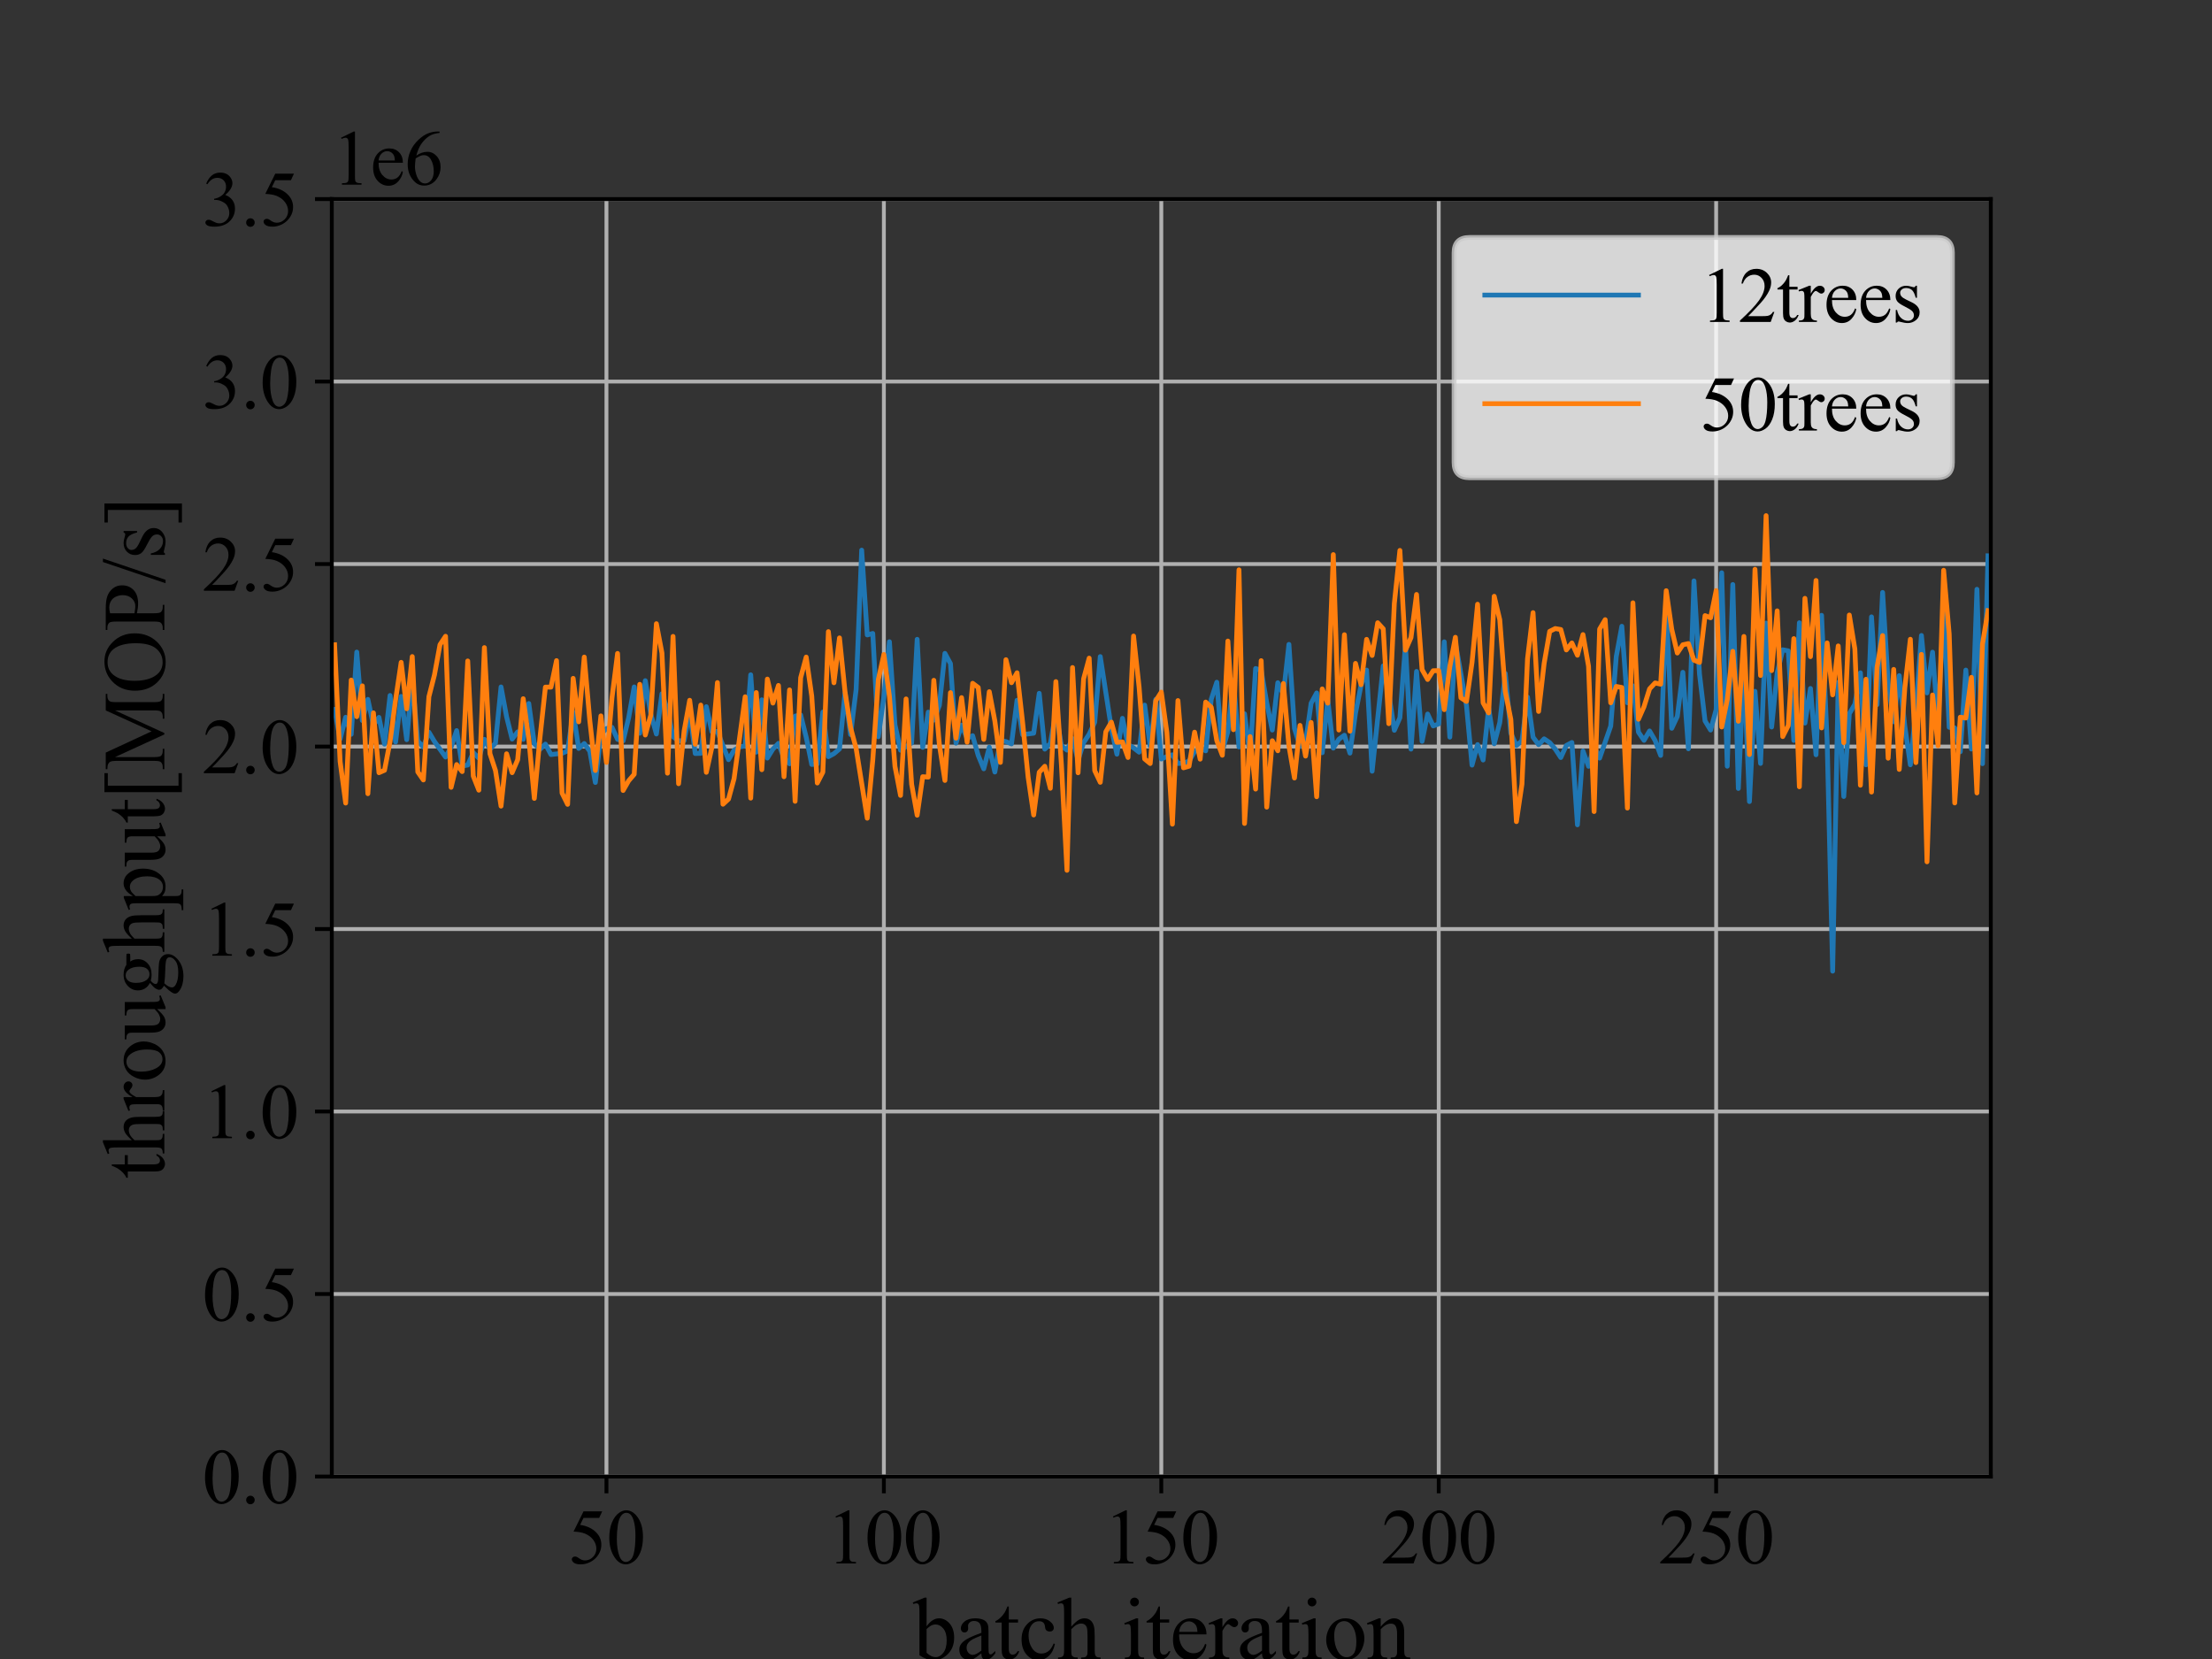 <?xml version="1.0" encoding="utf-8" standalone="no"?>
<!DOCTYPE svg PUBLIC "-//W3C//DTD SVG 1.1//EN"
  "http://www.w3.org/Graphics/SVG/1.1/DTD/svg11.dtd">
<svg xmlns:xlink="http://www.w3.org/1999/xlink" width="460.8pt" height="345.6pt" viewBox="0 0 460.8 345.6" xmlns="http://www.w3.org/2000/svg" version="1.1">
 <rect x="0" y="0" width="460.8" height="345.6" fill="#333333" stroke="none"/>
 <defs>
  <style type="text/css">*{stroke-linejoin: round; stroke-linecap: butt}</style>
 </defs>
 <g id="figure_1">
  <g id="patch_1">
   <path d="M 0 345.6 
L 460.8 345.6 
L 460.8 0 
L 0 0 
L 0 345.6 
z
" style="fill: none"/>
  </g>
  <g id="axes_1">
   <g id="patch_2">
    <path d="M 69.12 307.584 
L 414.72 307.584 
L 414.72 41.472 
L 69.12 41.472 
L 69.12 307.584 
z
" style="fill: none"/>
   </g>
   <g id="matplotlib.axis_1">
    <g id="xtick_1">
     <g id="line2d_1">
      <path d="M 126.335 307.584 
L 126.335 41.472 
" clip-path="url(#p82c9ac6092)" style="fill: none; stroke: #b0b0b0; stroke-width: 0.8; stroke-linecap: square"/>
     </g>
     <g id="line2d_2">
      <defs>
       <path id="m12eff1275b" d="M 0 0 
L 0 3.5 
" style="stroke: #000000; stroke-width: 0.8"/>
      </defs>
      <g>
       <use xlink:href="#m12eff1275b" x="126.335" y="307.584" style="stroke: #000000; stroke-width: 0.8"/>
      </g>
     </g>
     <g id="text_1">
      <!-- 50 -->
      <g transform="translate(118.335 325.694) scale(0.16 -0.16)">
       <defs>
        <path id="TimesNewRomanPSMT-35" d="M 2778 4238 
L 2534 3706 
L 1259 3706 
L 981 3138 
Q 1809 3016 2294 2522 
Q 2709 2097 2709 1522 
Q 2709 1188 2573 903 
Q 2438 619 2231 419 
Q 2025 219 1772 97 
Q 1413 -75 1034 -75 
Q 653 -75 479 54 
Q 306 184 306 341 
Q 306 428 378 495 
Q 450 563 559 563 
Q 641 563 702 538 
Q 763 513 909 409 
Q 1144 247 1384 247 
Q 1750 247 2026 523 
Q 2303 800 2303 1197 
Q 2303 1581 2056 1914 
Q 1809 2247 1375 2428 
Q 1034 2569 447 2591 
L 1259 4238 
L 2778 4238 
z
" transform="scale(0.016)"/>
        <path id="TimesNewRomanPSMT-30" d="M 231 2094 
Q 231 2819 450 3342 
Q 669 3866 1031 4122 
Q 1313 4325 1613 4325 
Q 2100 4325 2488 3828 
Q 2972 3213 2972 2159 
Q 2972 1422 2759 906 
Q 2547 391 2217 158 
Q 1888 -75 1581 -75 
Q 975 -75 572 641 
Q 231 1244 231 2094 
z
M 844 2016 
Q 844 1141 1059 588 
Q 1238 122 1591 122 
Q 1759 122 1940 273 
Q 2122 425 2216 781 
Q 2359 1319 2359 2297 
Q 2359 3022 2209 3506 
Q 2097 3866 1919 4016 
Q 1791 4119 1609 4119 
Q 1397 4119 1231 3928 
Q 1006 3669 925 3112 
Q 844 2556 844 2016 
z
" transform="scale(0.016)"/>
       </defs>
       <use xlink:href="#TimesNewRomanPSMT-35"/>
       <use xlink:href="#TimesNewRomanPSMT-30" x="50"/>
      </g>
     </g>
    </g>
    <g id="xtick_2">
     <g id="line2d_3">
      <path d="M 184.127 307.584 
L 184.127 41.472 
" clip-path="url(#p82c9ac6092)" style="fill: none; stroke: #b0b0b0; stroke-width: 0.8; stroke-linecap: square"/>
     </g>
     <g id="line2d_4">
      <g>
       <use xlink:href="#m12eff1275b" x="184.127" y="307.584" style="stroke: #000000; stroke-width: 0.8"/>
      </g>
     </g>
     <g id="text_2">
      <!-- 100 -->
      <g transform="translate(172.127 325.694) scale(0.16 -0.16)">
       <defs>
        <path id="TimesNewRomanPSMT-31" d="M 750 3822 
L 1781 4325 
L 1884 4325 
L 1884 747 
Q 1884 391 1914 303 
Q 1944 216 2037 169 
Q 2131 122 2419 116 
L 2419 0 
L 825 0 
L 825 116 
Q 1125 122 1212 167 
Q 1300 213 1334 289 
Q 1369 366 1369 747 
L 1369 3034 
Q 1369 3497 1338 3628 
Q 1316 3728 1258 3775 
Q 1200 3822 1119 3822 
Q 1003 3822 797 3725 
L 750 3822 
z
" transform="scale(0.016)"/>
       </defs>
       <use xlink:href="#TimesNewRomanPSMT-31"/>
       <use xlink:href="#TimesNewRomanPSMT-30" x="50"/>
       <use xlink:href="#TimesNewRomanPSMT-30" x="100"/>
      </g>
     </g>
    </g>
    <g id="xtick_3">
     <g id="line2d_5">
      <path d="M 241.92 307.584 
L 241.92 41.472 
" clip-path="url(#p82c9ac6092)" style="fill: none; stroke: #b0b0b0; stroke-width: 0.8; stroke-linecap: square"/>
     </g>
     <g id="line2d_6">
      <g>
       <use xlink:href="#m12eff1275b" x="241.92" y="307.584" style="stroke: #000000; stroke-width: 0.8"/>
      </g>
     </g>
     <g id="text_3">
      <!-- 150 -->
      <g transform="translate(229.92 325.694) scale(0.16 -0.16)">
       <use xlink:href="#TimesNewRomanPSMT-31"/>
       <use xlink:href="#TimesNewRomanPSMT-35" x="50"/>
       <use xlink:href="#TimesNewRomanPSMT-30" x="100"/>
      </g>
     </g>
    </g>
    <g id="xtick_4">
     <g id="line2d_7">
      <path d="M 299.713 307.584 
L 299.713 41.472 
" clip-path="url(#p82c9ac6092)" style="fill: none; stroke: #b0b0b0; stroke-width: 0.8; stroke-linecap: square"/>
     </g>
     <g id="line2d_8">
      <g>
       <use xlink:href="#m12eff1275b" x="299.713" y="307.584" style="stroke: #000000; stroke-width: 0.8"/>
      </g>
     </g>
     <g id="text_4">
      <!-- 200 -->
      <g transform="translate(287.713 325.694) scale(0.16 -0.16)">
       <defs>
        <path id="TimesNewRomanPSMT-32" d="M 2934 816 
L 2638 0 
L 138 0 
L 138 116 
Q 1241 1122 1691 1759 
Q 2141 2397 2141 2925 
Q 2141 3328 1894 3587 
Q 1647 3847 1303 3847 
Q 991 3847 742 3664 
Q 494 3481 375 3128 
L 259 3128 
Q 338 3706 661 4015 
Q 984 4325 1469 4325 
Q 1984 4325 2329 3994 
Q 2675 3663 2675 3213 
Q 2675 2891 2525 2569 
Q 2294 2063 1775 1497 
Q 997 647 803 472 
L 1909 472 
Q 2247 472 2383 497 
Q 2519 522 2628 598 
Q 2738 675 2819 816 
L 2934 816 
z
" transform="scale(0.016)"/>
       </defs>
       <use xlink:href="#TimesNewRomanPSMT-32"/>
       <use xlink:href="#TimesNewRomanPSMT-30" x="50"/>
       <use xlink:href="#TimesNewRomanPSMT-30" x="100"/>
      </g>
     </g>
    </g>
    <g id="xtick_5">
     <g id="line2d_9">
      <path d="M 357.505 307.584 
L 357.505 41.472 
" clip-path="url(#p82c9ac6092)" style="fill: none; stroke: #b0b0b0; stroke-width: 0.8; stroke-linecap: square"/>
     </g>
     <g id="line2d_10">
      <g>
       <use xlink:href="#m12eff1275b" x="357.505" y="307.584" style="stroke: #000000; stroke-width: 0.8"/>
      </g>
     </g>
     <g id="text_5">
      <!-- 250 -->
      <g transform="translate(345.505 325.694) scale(0.16 -0.16)">
       <use xlink:href="#TimesNewRomanPSMT-32"/>
       <use xlink:href="#TimesNewRomanPSMT-35" x="50"/>
       <use xlink:href="#TimesNewRomanPSMT-30" x="100"/>
      </g>
     </g>
    </g>
    <g id="text_6">
     <!-- batch iteration -->
     <g transform="translate(190.191 345.615) scale(0.18 -0.18)">
      <defs>
       <path id="TimesNewRomanPSMT-62" d="M 984 2369 
Q 1400 2947 1881 2947 
Q 2322 2947 2650 2570 
Q 2978 2194 2978 1541 
Q 2978 778 2472 313 
Q 2038 -88 1503 -88 
Q 1253 -88 995 3 
Q 738 94 469 275 
L 469 3241 
Q 469 3728 445 3840 
Q 422 3953 372 3993 
Q 322 4034 247 4034 
Q 159 4034 28 3984 
L -16 4094 
L 844 4444 
L 984 4444 
L 984 2369 
z
M 984 2169 
L 984 456 
Q 1144 300 1314 220 
Q 1484 141 1663 141 
Q 1947 141 2192 453 
Q 2438 766 2438 1363 
Q 2438 1913 2192 2208 
Q 1947 2503 1634 2503 
Q 1469 2503 1303 2419 
Q 1178 2356 984 2169 
z
" transform="scale(0.016)"/>
       <path id="TimesNewRomanPSMT-61" d="M 1822 413 
Q 1381 72 1269 19 
Q 1100 -59 909 -59 
Q 613 -59 420 144 
Q 228 347 228 678 
Q 228 888 322 1041 
Q 450 1253 767 1440 
Q 1084 1628 1822 1897 
L 1822 2009 
Q 1822 2438 1686 2597 
Q 1550 2756 1291 2756 
Q 1094 2756 978 2650 
Q 859 2544 859 2406 
L 866 2225 
Q 866 2081 792 2003 
Q 719 1925 600 1925 
Q 484 1925 411 2006 
Q 338 2088 338 2228 
Q 338 2497 613 2722 
Q 888 2947 1384 2947 
Q 1766 2947 2009 2819 
Q 2194 2722 2281 2516 
Q 2338 2381 2338 1966 
L 2338 994 
Q 2338 584 2353 492 
Q 2369 400 2405 369 
Q 2441 338 2488 338 
Q 2538 338 2575 359 
Q 2641 400 2828 588 
L 2828 413 
Q 2478 -56 2159 -56 
Q 2006 -56 1915 50 
Q 1825 156 1822 413 
z
M 1822 616 
L 1822 1706 
Q 1350 1519 1213 1441 
Q 966 1303 859 1153 
Q 753 1003 753 825 
Q 753 600 887 451 
Q 1022 303 1197 303 
Q 1434 303 1822 616 
z
" transform="scale(0.016)"/>
       <path id="TimesNewRomanPSMT-74" d="M 1031 3803 
L 1031 2863 
L 1700 2863 
L 1700 2644 
L 1031 2644 
L 1031 788 
Q 1031 509 1111 412 
Q 1191 316 1316 316 
Q 1419 316 1516 380 
Q 1613 444 1666 569 
L 1788 569 
Q 1678 263 1478 108 
Q 1278 -47 1066 -47 
Q 922 -47 784 33 
Q 647 113 581 261 
Q 516 409 516 719 
L 516 2644 
L 63 2644 
L 63 2747 
Q 234 2816 414 2980 
Q 594 3144 734 3369 
Q 806 3488 934 3803 
L 1031 3803 
z
" transform="scale(0.016)"/>
       <path id="TimesNewRomanPSMT-63" d="M 2631 1088 
Q 2516 522 2178 217 
Q 1841 -88 1431 -88 
Q 944 -88 581 321 
Q 219 731 219 1428 
Q 219 2103 620 2525 
Q 1022 2947 1584 2947 
Q 2006 2947 2278 2723 
Q 2550 2500 2550 2259 
Q 2550 2141 2473 2067 
Q 2397 1994 2259 1994 
Q 2075 1994 1981 2113 
Q 1928 2178 1911 2362 
Q 1894 2547 1784 2644 
Q 1675 2738 1481 2738 
Q 1169 2738 978 2506 
Q 725 2200 725 1697 
Q 725 1184 976 792 
Q 1228 400 1656 400 
Q 1963 400 2206 609 
Q 2378 753 2541 1131 
L 2631 1088 
z
" transform="scale(0.016)"/>
       <path id="TimesNewRomanPSMT-68" d="M 1041 4444 
L 1041 2350 
Q 1388 2731 1591 2839 
Q 1794 2947 1997 2947 
Q 2241 2947 2416 2812 
Q 2591 2678 2675 2391 
Q 2734 2191 2734 1659 
L 2734 647 
Q 2734 375 2778 275 
Q 2809 200 2884 156 
Q 2959 113 3159 113 
L 3159 0 
L 1753 0 
L 1753 113 
L 1819 113 
Q 2019 113 2097 173 
Q 2175 234 2206 353 
Q 2216 403 2216 647 
L 2216 1659 
Q 2216 2128 2167 2275 
Q 2119 2422 2012 2495 
Q 1906 2569 1756 2569 
Q 1603 2569 1437 2487 
Q 1272 2406 1041 2159 
L 1041 647 
Q 1041 353 1073 281 
Q 1106 209 1195 161 
Q 1284 113 1503 113 
L 1503 0 
L 84 0 
L 84 113 
Q 275 113 384 172 
Q 447 203 484 290 
Q 522 378 522 647 
L 522 3238 
Q 522 3728 498 3840 
Q 475 3953 426 3993 
Q 378 4034 297 4034 
Q 231 4034 84 3984 
L 41 4094 
L 897 4444 
L 1041 4444 
z
" transform="scale(0.016)"/>
       <path id="TimesNewRomanPSMT-20" transform="scale(0.016)"/>
       <path id="TimesNewRomanPSMT-69" d="M 928 4444 
Q 1059 4444 1151 4351 
Q 1244 4259 1244 4128 
Q 1244 3997 1151 3903 
Q 1059 3809 928 3809 
Q 797 3809 703 3903 
Q 609 3997 609 4128 
Q 609 4259 701 4351 
Q 794 4444 928 4444 
z
M 1188 2947 
L 1188 647 
Q 1188 378 1227 289 
Q 1266 200 1342 156 
Q 1419 113 1622 113 
L 1622 0 
L 231 0 
L 231 113 
Q 441 113 512 153 
Q 584 194 626 287 
Q 669 381 669 647 
L 669 1750 
Q 669 2216 641 2353 
Q 619 2453 572 2492 
Q 525 2531 444 2531 
Q 356 2531 231 2484 
L 188 2597 
L 1050 2947 
L 1188 2947 
z
" transform="scale(0.016)"/>
       <path id="TimesNewRomanPSMT-65" d="M 681 1784 
Q 678 1147 991 784 
Q 1303 422 1725 422 
Q 2006 422 2214 576 
Q 2422 731 2563 1106 
L 2659 1044 
Q 2594 616 2278 264 
Q 1963 -88 1488 -88 
Q 972 -88 605 314 
Q 238 716 238 1394 
Q 238 2128 614 2539 
Q 991 2950 1559 2950 
Q 2041 2950 2350 2633 
Q 2659 2316 2659 1784 
L 681 1784 
z
M 681 1966 
L 2006 1966 
Q 1991 2241 1941 2353 
Q 1863 2528 1708 2628 
Q 1553 2728 1384 2728 
Q 1125 2728 920 2526 
Q 716 2325 681 1966 
z
" transform="scale(0.016)"/>
       <path id="TimesNewRomanPSMT-72" d="M 1038 2947 
L 1038 2303 
Q 1397 2947 1775 2947 
Q 1947 2947 2059 2842 
Q 2172 2738 2172 2600 
Q 2172 2478 2090 2393 
Q 2009 2309 1897 2309 
Q 1788 2309 1652 2417 
Q 1516 2525 1450 2525 
Q 1394 2525 1328 2463 
Q 1188 2334 1038 2041 
L 1038 669 
Q 1038 431 1097 309 
Q 1138 225 1241 169 
Q 1344 113 1538 113 
L 1538 0 
L 72 0 
L 72 113 
Q 291 113 397 181 
Q 475 231 506 341 
Q 522 394 522 644 
L 522 1753 
Q 522 2253 501 2348 
Q 481 2444 426 2487 
Q 372 2531 291 2531 
Q 194 2531 72 2484 
L 41 2597 
L 906 2947 
L 1038 2947 
z
" transform="scale(0.016)"/>
       <path id="TimesNewRomanPSMT-6f" d="M 1600 2947 
Q 2250 2947 2644 2453 
Q 2978 2031 2978 1484 
Q 2978 1100 2793 706 
Q 2609 313 2286 112 
Q 1963 -88 1566 -88 
Q 919 -88 538 428 
Q 216 863 216 1403 
Q 216 1797 411 2186 
Q 606 2575 925 2761 
Q 1244 2947 1600 2947 
z
M 1503 2744 
Q 1338 2744 1170 2645 
Q 1003 2547 900 2300 
Q 797 2053 797 1666 
Q 797 1041 1045 587 
Q 1294 134 1700 134 
Q 2003 134 2200 384 
Q 2397 634 2397 1244 
Q 2397 2006 2069 2444 
Q 1847 2744 1503 2744 
z
" transform="scale(0.016)"/>
       <path id="TimesNewRomanPSMT-6e" d="M 1034 2341 
Q 1538 2947 1994 2947 
Q 2228 2947 2397 2830 
Q 2566 2713 2666 2444 
Q 2734 2256 2734 1869 
L 2734 647 
Q 2734 375 2778 278 
Q 2813 200 2889 156 
Q 2966 113 3172 113 
L 3172 0 
L 1756 0 
L 1756 113 
L 1816 113 
Q 2016 113 2095 173 
Q 2175 234 2206 353 
Q 2219 400 2219 647 
L 2219 1819 
Q 2219 2209 2117 2386 
Q 2016 2563 1775 2563 
Q 1403 2563 1034 2156 
L 1034 647 
Q 1034 356 1069 288 
Q 1113 197 1189 155 
Q 1266 113 1500 113 
L 1500 0 
L 84 0 
L 84 113 
L 147 113 
Q 366 113 442 223 
Q 519 334 519 647 
L 519 1709 
Q 519 2225 495 2337 
Q 472 2450 423 2490 
Q 375 2531 294 2531 
Q 206 2531 84 2484 
L 38 2597 
L 900 2947 
L 1034 2947 
L 1034 2341 
z
" transform="scale(0.016)"/>
      </defs>
      <use xlink:href="#TimesNewRomanPSMT-62"/>
      <use xlink:href="#TimesNewRomanPSMT-61" x="50"/>
      <use xlink:href="#TimesNewRomanPSMT-74" x="94.385"/>
      <use xlink:href="#TimesNewRomanPSMT-63" x="122.168"/>
      <use xlink:href="#TimesNewRomanPSMT-68" x="166.553"/>
      <use xlink:href="#TimesNewRomanPSMT-20" x="216.553"/>
      <use xlink:href="#TimesNewRomanPSMT-69" x="241.553"/>
      <use xlink:href="#TimesNewRomanPSMT-74" x="269.336"/>
      <use xlink:href="#TimesNewRomanPSMT-65" x="297.119"/>
      <use xlink:href="#TimesNewRomanPSMT-72" x="341.504"/>
      <use xlink:href="#TimesNewRomanPSMT-61" x="374.805"/>
      <use xlink:href="#TimesNewRomanPSMT-74" x="419.189"/>
      <use xlink:href="#TimesNewRomanPSMT-69" x="446.973"/>
      <use xlink:href="#TimesNewRomanPSMT-6f" x="474.756"/>
      <use xlink:href="#TimesNewRomanPSMT-6e" x="524.756"/>
     </g>
    </g>
   </g>
   <g id="matplotlib.axis_2">
    <g id="ytick_1">
     <g id="line2d_11">
      <path d="M 69.12 307.584 
L 414.72 307.584 
" clip-path="url(#p82c9ac6092)" style="fill: none; stroke: #b0b0b0; stroke-width: 0.8; stroke-linecap: square"/>
     </g>
     <g id="line2d_12">
      <defs>
       <path id="mdad1e63295" d="M 0 0 
L -3.5 0 
" style="stroke: #000000; stroke-width: 0.8"/>
      </defs>
      <g>
       <use xlink:href="#mdad1e63295" x="69.12" y="307.584" style="stroke: #000000; stroke-width: 0.8"/>
      </g>
     </g>
     <g id="text_7">
      <!-- 0.0 -->
      <g transform="translate(42.12 313.139) scale(0.16 -0.16)">
       <defs>
        <path id="TimesNewRomanPSMT-2e" d="M 800 606 
Q 947 606 1047 504 
Q 1147 403 1147 259 
Q 1147 116 1045 14 
Q 944 -88 800 -88 
Q 656 -88 554 14 
Q 453 116 453 259 
Q 453 406 554 506 
Q 656 606 800 606 
z
" transform="scale(0.016)"/>
       </defs>
       <use xlink:href="#TimesNewRomanPSMT-30"/>
       <use xlink:href="#TimesNewRomanPSMT-2e" x="50"/>
       <use xlink:href="#TimesNewRomanPSMT-30" x="75"/>
      </g>
     </g>
    </g>
    <g id="ytick_2">
     <g id="line2d_13">
      <path d="M 69.12 269.568 
L 414.72 269.568 
" clip-path="url(#p82c9ac6092)" style="fill: none; stroke: #b0b0b0; stroke-width: 0.8; stroke-linecap: square"/>
     </g>
     <g id="line2d_14">
      <g>
       <use xlink:href="#mdad1e63295" x="69.12" y="269.568" style="stroke: #000000; stroke-width: 0.8"/>
      </g>
     </g>
     <g id="text_8">
      <!-- 0.5 -->
      <g transform="translate(42.12 275.123) scale(0.16 -0.16)">
       <use xlink:href="#TimesNewRomanPSMT-30"/>
       <use xlink:href="#TimesNewRomanPSMT-2e" x="50"/>
       <use xlink:href="#TimesNewRomanPSMT-35" x="75"/>
      </g>
     </g>
    </g>
    <g id="ytick_3">
     <g id="line2d_15">
      <path d="M 69.12 231.552 
L 414.72 231.552 
" clip-path="url(#p82c9ac6092)" style="fill: none; stroke: #b0b0b0; stroke-width: 0.8; stroke-linecap: square"/>
     </g>
     <g id="line2d_16">
      <g>
       <use xlink:href="#mdad1e63295" x="69.12" y="231.552" style="stroke: #000000; stroke-width: 0.8"/>
      </g>
     </g>
     <g id="text_9">
      <!-- 1.0 -->
      <g transform="translate(42.12 237.107) scale(0.16 -0.16)">
       <use xlink:href="#TimesNewRomanPSMT-31"/>
       <use xlink:href="#TimesNewRomanPSMT-2e" x="50"/>
       <use xlink:href="#TimesNewRomanPSMT-30" x="75"/>
      </g>
     </g>
    </g>
    <g id="ytick_4">
     <g id="line2d_17">
      <path d="M 69.12 193.536 
L 414.72 193.536 
" clip-path="url(#p82c9ac6092)" style="fill: none; stroke: #b0b0b0; stroke-width: 0.8; stroke-linecap: square"/>
     </g>
     <g id="line2d_18">
      <g>
       <use xlink:href="#mdad1e63295" x="69.12" y="193.536" style="stroke: #000000; stroke-width: 0.8"/>
      </g>
     </g>
     <g id="text_10">
      <!-- 1.5 -->
      <g transform="translate(42.12 199.091) scale(0.16 -0.16)">
       <use xlink:href="#TimesNewRomanPSMT-31"/>
       <use xlink:href="#TimesNewRomanPSMT-2e" x="50"/>
       <use xlink:href="#TimesNewRomanPSMT-35" x="75"/>
      </g>
     </g>
    </g>
    <g id="ytick_5">
     <g id="line2d_19">
      <path d="M 69.12 155.52 
L 414.72 155.52 
" clip-path="url(#p82c9ac6092)" style="fill: none; stroke: #b0b0b0; stroke-width: 0.8; stroke-linecap: square"/>
     </g>
     <g id="line2d_20">
      <g>
       <use xlink:href="#mdad1e63295" x="69.12" y="155.52" style="stroke: #000000; stroke-width: 0.8"/>
      </g>
     </g>
     <g id="text_11">
      <!-- 2.0 -->
      <g transform="translate(42.12 161.075) scale(0.16 -0.16)">
       <use xlink:href="#TimesNewRomanPSMT-32"/>
       <use xlink:href="#TimesNewRomanPSMT-2e" x="50"/>
       <use xlink:href="#TimesNewRomanPSMT-30" x="75"/>
      </g>
     </g>
    </g>
    <g id="ytick_6">
     <g id="line2d_21">
      <path d="M 69.12 117.504 
L 414.72 117.504 
" clip-path="url(#p82c9ac6092)" style="fill: none; stroke: #b0b0b0; stroke-width: 0.8; stroke-linecap: square"/>
     </g>
     <g id="line2d_22">
      <g>
       <use xlink:href="#mdad1e63295" x="69.12" y="117.504" style="stroke: #000000; stroke-width: 0.8"/>
      </g>
     </g>
     <g id="text_12">
      <!-- 2.5 -->
      <g transform="translate(42.12 123.059) scale(0.16 -0.16)">
       <use xlink:href="#TimesNewRomanPSMT-32"/>
       <use xlink:href="#TimesNewRomanPSMT-2e" x="50"/>
       <use xlink:href="#TimesNewRomanPSMT-35" x="75"/>
      </g>
     </g>
    </g>
    <g id="ytick_7">
     <g id="line2d_23">
      <path d="M 69.12 79.488 
L 414.72 79.488 
" clip-path="url(#p82c9ac6092)" style="fill: none; stroke: #b0b0b0; stroke-width: 0.8; stroke-linecap: square"/>
     </g>
     <g id="line2d_24">
      <g>
       <use xlink:href="#mdad1e63295" x="69.12" y="79.488" style="stroke: #000000; stroke-width: 0.8"/>
      </g>
     </g>
     <g id="text_13">
      <!-- 3.0 -->
      <g transform="translate(42.12 85.043) scale(0.16 -0.16)">
       <defs>
        <path id="TimesNewRomanPSMT-33" d="M 325 3431 
Q 506 3859 782 4092 
Q 1059 4325 1472 4325 
Q 1981 4325 2253 3994 
Q 2459 3747 2459 3466 
Q 2459 3003 1878 2509 
Q 2269 2356 2469 2072 
Q 2669 1788 2669 1403 
Q 2669 853 2319 450 
Q 1863 -75 997 -75 
Q 569 -75 414 31 
Q 259 138 259 259 
Q 259 350 332 419 
Q 406 488 509 488 
Q 588 488 669 463 
Q 722 447 909 348 
Q 1097 250 1169 231 
Q 1284 197 1416 197 
Q 1734 197 1970 444 
Q 2206 691 2206 1028 
Q 2206 1275 2097 1509 
Q 2016 1684 1919 1775 
Q 1784 1900 1550 2001 
Q 1316 2103 1072 2103 
L 972 2103 
L 972 2197 
Q 1219 2228 1467 2375 
Q 1716 2522 1828 2728 
Q 1941 2934 1941 3181 
Q 1941 3503 1739 3701 
Q 1538 3900 1238 3900 
Q 753 3900 428 3381 
L 325 3431 
z
" transform="scale(0.016)"/>
       </defs>
       <use xlink:href="#TimesNewRomanPSMT-33"/>
       <use xlink:href="#TimesNewRomanPSMT-2e" x="50"/>
       <use xlink:href="#TimesNewRomanPSMT-30" x="75"/>
      </g>
     </g>
    </g>
    <g id="ytick_8">
     <g id="line2d_25">
      <path d="M 69.12 41.472 
L 414.72 41.472 
" clip-path="url(#p82c9ac6092)" style="fill: none; stroke: #b0b0b0; stroke-width: 0.8; stroke-linecap: square"/>
     </g>
     <g id="line2d_26">
      <g>
       <use xlink:href="#mdad1e63295" x="69.12" y="41.472" style="stroke: #000000; stroke-width: 0.8"/>
      </g>
     </g>
     <g id="text_14">
      <!-- 3.5 -->
      <g transform="translate(42.12 47.027) scale(0.16 -0.16)">
       <use xlink:href="#TimesNewRomanPSMT-33"/>
       <use xlink:href="#TimesNewRomanPSMT-2e" x="50"/>
       <use xlink:href="#TimesNewRomanPSMT-35" x="75"/>
      </g>
     </g>
    </g>
    <g id="text_15">
     <!-- throughput[MOP/s] -->
     <g transform="translate(34.236 245.53) rotate(-90) scale(0.18 -0.18)">
      <defs>
       <path id="TimesNewRomanPSMT-75" d="M 2709 2863 
L 2709 1128 
Q 2709 631 2732 520 
Q 2756 409 2807 365 
Q 2859 322 2928 322 
Q 3025 322 3147 375 
L 3191 266 
L 2334 -88 
L 2194 -88 
L 2194 519 
Q 1825 119 1631 15 
Q 1438 -88 1222 -88 
Q 981 -88 804 51 
Q 628 191 559 409 
Q 491 628 491 1028 
L 491 2306 
Q 491 2509 447 2587 
Q 403 2666 317 2708 
Q 231 2750 6 2747 
L 6 2863 
L 1009 2863 
L 1009 947 
Q 1009 547 1148 422 
Q 1288 297 1484 297 
Q 1619 297 1789 381 
Q 1959 466 2194 703 
L 2194 2325 
Q 2194 2569 2105 2655 
Q 2016 2741 1734 2747 
L 1734 2863 
L 2709 2863 
z
" transform="scale(0.016)"/>
       <path id="TimesNewRomanPSMT-67" d="M 966 1044 
Q 703 1172 562 1401 
Q 422 1631 422 1909 
Q 422 2334 742 2640 
Q 1063 2947 1563 2947 
Q 1972 2947 2272 2747 
L 2878 2747 
Q 3013 2747 3034 2739 
Q 3056 2731 3066 2713 
Q 3084 2684 3084 2613 
Q 3084 2531 3069 2500 
Q 3059 2484 3036 2475 
Q 3013 2466 2878 2466 
L 2506 2466 
Q 2681 2241 2681 1891 
Q 2681 1491 2375 1206 
Q 2069 922 1553 922 
Q 1341 922 1119 984 
Q 981 866 932 777 
Q 884 688 884 625 
Q 884 572 936 522 
Q 988 472 1138 450 
Q 1225 438 1575 428 
Q 2219 413 2409 384 
Q 2700 344 2873 169 
Q 3047 -6 3047 -263 
Q 3047 -616 2716 -925 
Q 2228 -1381 1444 -1381 
Q 841 -1381 425 -1109 
Q 191 -953 191 -784 
Q 191 -709 225 -634 
Q 278 -519 444 -313 
Q 466 -284 763 25 
Q 600 122 533 198 
Q 466 275 466 372 
Q 466 481 555 628 
Q 644 775 966 1044 
z
M 1509 2797 
Q 1278 2797 1122 2612 
Q 966 2428 966 2047 
Q 966 1553 1178 1281 
Q 1341 1075 1591 1075 
Q 1828 1075 1981 1253 
Q 2134 1431 2134 1813 
Q 2134 2309 1919 2591 
Q 1759 2797 1509 2797 
z
M 934 0 
Q 788 -159 713 -296 
Q 638 -434 638 -550 
Q 638 -700 819 -813 
Q 1131 -1006 1722 -1006 
Q 2284 -1006 2551 -807 
Q 2819 -609 2819 -384 
Q 2819 -222 2659 -153 
Q 2497 -84 2016 -72 
Q 1313 -53 934 0 
z
" transform="scale(0.016)"/>
       <path id="TimesNewRomanPSMT-70" d="M -6 2578 
L 875 2934 
L 994 2934 
L 994 2266 
Q 1216 2644 1439 2795 
Q 1663 2947 1909 2947 
Q 2341 2947 2628 2609 
Q 2981 2197 2981 1534 
Q 2981 794 2556 309 
Q 2206 -88 1675 -88 
Q 1444 -88 1275 -22 
Q 1150 25 994 166 
L 994 -706 
Q 994 -1000 1030 -1079 
Q 1066 -1159 1155 -1206 
Q 1244 -1253 1478 -1253 
L 1478 -1369 
L -22 -1369 
L -22 -1253 
L 56 -1253 
Q 228 -1256 350 -1188 
Q 409 -1153 442 -1076 
Q 475 -1000 475 -688 
L 475 2019 
Q 475 2297 450 2372 
Q 425 2447 370 2484 
Q 316 2522 222 2522 
Q 147 2522 31 2478 
L -6 2578 
z
M 994 2081 
L 994 1013 
Q 994 666 1022 556 
Q 1066 375 1236 237 
Q 1406 100 1666 100 
Q 1978 100 2172 344 
Q 2425 663 2425 1241 
Q 2425 1897 2138 2250 
Q 1938 2494 1663 2494 
Q 1513 2494 1366 2419 
Q 1253 2363 994 2081 
z
" transform="scale(0.016)"/>
       <path id="TimesNewRomanPSMT-5b" d="M 1900 -1269 
L 525 -1269 
L 525 4334 
L 1900 4334 
L 1900 4088 
L 994 4088 
L 994 -1025 
L 1900 -1025 
L 1900 -1269 
z
" transform="scale(0.016)"/>
       <path id="TimesNewRomanPSMT-4d" d="M 2619 0 
L 981 3566 
L 981 734 
Q 981 344 1066 247 
Q 1181 116 1431 116 
L 1581 116 
L 1581 0 
L 106 0 
L 106 116 
L 256 116 
Q 525 116 638 278 
Q 706 378 706 734 
L 706 3503 
Q 706 3784 644 3909 
Q 600 4000 483 4061 
Q 366 4122 106 4122 
L 106 4238 
L 1306 4238 
L 2844 922 
L 4356 4238 
L 5556 4238 
L 5556 4122 
L 5409 4122 
Q 5138 4122 5025 3959 
Q 4956 3859 4956 3503 
L 4956 734 
Q 4956 344 5044 247 
Q 5159 116 5409 116 
L 5556 116 
L 5556 0 
L 3756 0 
L 3756 116 
L 3906 116 
Q 4178 116 4288 278 
Q 4356 378 4356 734 
L 4356 3566 
L 2722 0 
L 2619 0 
z
" transform="scale(0.016)"/>
       <path id="TimesNewRomanPSMT-4f" d="M 2341 4334 
Q 3166 4334 3770 3707 
Q 4375 3081 4375 2144 
Q 4375 1178 3765 540 
Q 3156 -97 2291 -97 
Q 1416 -97 820 525 
Q 225 1147 225 2134 
Q 225 3144 913 3781 
Q 1509 4334 2341 4334 
z
M 2281 4106 
Q 1713 4106 1369 3684 
Q 941 3159 941 2147 
Q 941 1109 1384 550 
Q 1725 125 2284 125 
Q 2881 125 3270 590 
Q 3659 1056 3659 2059 
Q 3659 3147 3231 3681 
Q 2888 4106 2281 4106 
z
" transform="scale(0.016)"/>
       <path id="TimesNewRomanPSMT-50" d="M 1313 1984 
L 1313 750 
Q 1313 350 1400 253 
Q 1519 116 1759 116 
L 1922 116 
L 1922 0 
L 106 0 
L 106 116 
L 266 116 
Q 534 116 650 291 
Q 713 388 713 750 
L 713 3488 
Q 713 3888 628 3984 
Q 506 4122 266 4122 
L 106 4122 
L 106 4238 
L 1659 4238 
Q 2228 4238 2556 4120 
Q 2884 4003 3109 3725 
Q 3334 3447 3334 3066 
Q 3334 2547 2992 2222 
Q 2650 1897 2025 1897 
Q 1872 1897 1694 1919 
Q 1516 1941 1313 1984 
z
M 1313 2163 
Q 1478 2131 1606 2115 
Q 1734 2100 1825 2100 
Q 2150 2100 2386 2351 
Q 2622 2603 2622 3003 
Q 2622 3278 2509 3514 
Q 2397 3750 2190 3867 
Q 1984 3984 1722 3984 
Q 1563 3984 1313 3925 
L 1313 2163 
z
" transform="scale(0.016)"/>
       <path id="TimesNewRomanPSMT-2f" d="M 1794 4444 
L 259 -88 
L 9 -88 
L 1544 4444 
L 1794 4444 
z
" transform="scale(0.016)"/>
       <path id="TimesNewRomanPSMT-73" d="M 2050 2947 
L 2050 1972 
L 1947 1972 
Q 1828 2431 1642 2597 
Q 1456 2763 1169 2763 
Q 950 2763 815 2647 
Q 681 2531 681 2391 
Q 681 2216 781 2091 
Q 878 1963 1175 1819 
L 1631 1597 
Q 2266 1288 2266 781 
Q 2266 391 1970 151 
Q 1675 -88 1309 -88 
Q 1047 -88 709 6 
Q 606 38 541 38 
Q 469 38 428 -44 
L 325 -44 
L 325 978 
L 428 978 
Q 516 541 762 319 
Q 1009 97 1316 97 
Q 1531 97 1667 223 
Q 1803 350 1803 528 
Q 1803 744 1651 891 
Q 1500 1038 1047 1263 
Q 594 1488 453 1669 
Q 313 1847 313 2119 
Q 313 2472 555 2709 
Q 797 2947 1181 2947 
Q 1350 2947 1591 2875 
Q 1750 2828 1803 2828 
Q 1853 2828 1881 2850 
Q 1909 2872 1947 2947 
L 2050 2947 
z
" transform="scale(0.016)"/>
       <path id="TimesNewRomanPSMT-5d" d="M 234 4334 
L 1609 4334 
L 1609 -1272 
L 234 -1272 
L 234 -1025 
L 1141 -1025 
L 1141 4088 
L 234 4088 
L 234 4334 
z
" transform="scale(0.016)"/>
      </defs>
      <use xlink:href="#TimesNewRomanPSMT-74"/>
      <use xlink:href="#TimesNewRomanPSMT-68" x="27.783"/>
      <use xlink:href="#TimesNewRomanPSMT-72" x="77.783"/>
      <use xlink:href="#TimesNewRomanPSMT-6f" x="111.084"/>
      <use xlink:href="#TimesNewRomanPSMT-75" x="161.084"/>
      <use xlink:href="#TimesNewRomanPSMT-67" x="211.084"/>
      <use xlink:href="#TimesNewRomanPSMT-68" x="261.084"/>
      <use xlink:href="#TimesNewRomanPSMT-70" x="311.084"/>
      <use xlink:href="#TimesNewRomanPSMT-75" x="361.084"/>
      <use xlink:href="#TimesNewRomanPSMT-74" x="411.084"/>
      <use xlink:href="#TimesNewRomanPSMT-5b" x="438.867"/>
      <use xlink:href="#TimesNewRomanPSMT-4d" x="472.168"/>
      <use xlink:href="#TimesNewRomanPSMT-4f" x="561.084"/>
      <use xlink:href="#TimesNewRomanPSMT-50" x="633.301"/>
      <use xlink:href="#TimesNewRomanPSMT-2f" x="688.916"/>
      <use xlink:href="#TimesNewRomanPSMT-73" x="716.699"/>
      <use xlink:href="#TimesNewRomanPSMT-5d" x="755.615"/>
     </g>
    </g>
    <g id="text_16">
     <!-- 1e6 -->
     <g transform="translate(69.12 38.472) scale(0.16 -0.16)">
      <defs>
       <path id="TimesNewRomanPSMT-36" d="M 2869 4325 
L 2869 4209 
Q 2456 4169 2195 4045 
Q 1934 3922 1679 3669 
Q 1425 3416 1258 3105 
Q 1091 2794 978 2366 
Q 1428 2675 1881 2675 
Q 2316 2675 2634 2325 
Q 2953 1975 2953 1425 
Q 2953 894 2631 456 
Q 2244 -75 1606 -75 
Q 1172 -75 869 213 
Q 275 772 275 1663 
Q 275 2231 503 2743 
Q 731 3256 1154 3653 
Q 1578 4050 1965 4187 
Q 2353 4325 2688 4325 
L 2869 4325 
z
M 925 2138 
Q 869 1716 869 1456 
Q 869 1156 980 804 
Q 1091 453 1309 247 
Q 1469 100 1697 100 
Q 1969 100 2183 356 
Q 2397 613 2397 1088 
Q 2397 1622 2184 2012 
Q 1972 2403 1581 2403 
Q 1463 2403 1327 2353 
Q 1191 2303 925 2138 
z
" transform="scale(0.016)"/>
      </defs>
      <use xlink:href="#TimesNewRomanPSMT-31"/>
      <use xlink:href="#TimesNewRomanPSMT-65" x="50"/>
      <use xlink:href="#TimesNewRomanPSMT-36" x="94.385"/>
     </g>
    </g>
   </g>
   <g id="line2d_27">
    <path d="M 69.698 147.782 
L 70.854 153.955 
L 72.01 149.416 
L 73.165 152.963 
L 74.321 135.836 
L 75.477 150.096 
L 76.633 145.693 
L 77.789 151.092 
L 78.945 149.444 
L 80.101 155.017 
L 81.256 144.879 
L 82.412 154.57 
L 83.568 145.076 
L 84.724 154.088 
L 85.88 141.458 
L 87.036 154.379 
L 88.192 155.619 
L 89.347 152.525 
L 90.503 154.462 
L 92.815 157.708 
L 93.971 155.628 
L 95.127 152.192 
L 96.283 159.571 
L 97.438 159.373 
L 98.594 156.785 
L 99.75 157.936 
L 100.906 154.015 
L 102.062 156.096 
L 103.218 154.781 
L 104.374 143.105 
L 105.529 149.315 
L 106.685 153.966 
L 107.841 152.465 
L 108.997 154.017 
L 110.153 146.55 
L 111.309 154.9 
L 112.464 156.107 
L 113.62 155.013 
L 114.776 157.187 
L 117.088 156.923 
L 118.244 156.423 
L 119.4 148.36 
L 120.555 155.916 
L 121.711 154.888 
L 122.867 156.504 
L 124.023 163.006 
L 125.179 153.007 
L 126.335 151.778 
L 127.491 151.523 
L 128.646 154.008 
L 129.802 154.345 
L 130.958 149.527 
L 132.114 143.098 
L 133.27 152.745 
L 134.426 141.796 
L 135.582 148.818 
L 136.737 152.905 
L 137.893 144.523 
L 139.049 147.915 
L 140.205 153.458 
L 141.361 154.329 
L 142.517 154.285 
L 143.673 148.222 
L 144.828 156.974 
L 145.984 156.94 
L 147.14 147.213 
L 148.296 152.406 
L 149.452 152.381 
L 151.763 158.255 
L 152.919 156.273 
L 154.075 155.594 
L 155.231 155.394 
L 156.387 140.572 
L 157.543 156.687 
L 158.699 145.782 
L 159.854 157.924 
L 161.01 156.048 
L 162.166 154.848 
L 163.322 157.957 
L 164.478 159.109 
L 165.634 149.184 
L 166.79 148.931 
L 167.945 153.582 
L 169.101 159.25 
L 170.257 159.145 
L 171.413 148.335 
L 172.569 157.629 
L 173.725 156.999 
L 174.881 156.02 
L 176.036 144.352 
L 177.192 153.029 
L 178.348 143.617 
L 179.504 114.604 
L 180.66 132.27 
L 181.816 131.96 
L 182.972 153.478 
L 184.127 145.164 
L 185.283 133.682 
L 186.439 151 
L 187.595 156.282 
L 189.907 154.782 
L 191.062 133.183 
L 192.218 155.689 
L 193.374 148.343 
L 194.53 150.013 
L 195.686 146.934 
L 196.842 136.11 
L 197.998 138.237 
L 199.153 154.82 
L 200.309 151.057 
L 201.465 153.802 
L 202.621 153.26 
L 203.777 157.364 
L 204.933 160.159 
L 206.089 155.645 
L 207.244 160.83 
L 208.4 154.24 
L 209.556 154.49 
L 210.712 154.968 
L 211.868 145.872 
L 213.024 153.048 
L 215.335 152.734 
L 216.491 144.428 
L 217.647 156.061 
L 218.803 154.884 
L 219.959 148.396 
L 221.115 155.36 
L 222.271 156.26 
L 223.426 153.859 
L 224.582 158.349 
L 225.738 154.698 
L 226.894 152.946 
L 228.05 150.462 
L 229.206 136.779 
L 231.517 151.716 
L 232.673 157.115 
L 233.829 149.641 
L 234.985 155.08 
L 236.141 155.788 
L 237.297 156.688 
L 238.452 146.886 
L 239.608 155.428 
L 240.764 145.683 
L 241.92 158.112 
L 243.076 157.602 
L 244.232 157.239 
L 245.388 159.052 
L 246.543 158.986 
L 247.699 158.556 
L 248.855 156.57 
L 250.011 155.748 
L 251.167 156.412 
L 252.323 145.679 
L 253.479 142.118 
L 254.634 156.443 
L 255.79 152.367 
L 256.946 141.609 
L 258.102 155.6 
L 259.258 148.695 
L 260.414 157.354 
L 261.569 139.264 
L 262.725 139.636 
L 263.881 146.394 
L 265.037 152.084 
L 266.193 142.219 
L 267.349 144.662 
L 268.505 134.241 
L 269.66 151.746 
L 270.816 155.475 
L 271.972 154.69 
L 273.128 146.497 
L 274.284 144.352 
L 275.44 156.807 
L 276.596 145.809 
L 277.751 155.851 
L 278.907 153.996 
L 280.063 153.165 
L 281.219 156.891 
L 282.375 148.542 
L 283.531 142.742 
L 284.687 139.588 
L 285.842 160.658 
L 288.154 138.717 
L 289.31 144.503 
L 290.466 152.134 
L 291.622 149.524 
L 292.778 134.299 
L 293.933 156.057 
L 295.089 139.871 
L 296.245 154.432 
L 297.401 148.743 
L 298.557 151.226 
L 299.713 150.807 
L 300.868 133.704 
L 302.024 153.556 
L 303.18 133.834 
L 305.492 146.968 
L 306.648 159.388 
L 307.804 155.109 
L 308.959 158.324 
L 310.115 147.537 
L 311.271 154.949 
L 312.427 150.537 
L 313.583 140.305 
L 314.739 152.727 
L 315.895 155.305 
L 317.05 154.329 
L 318.206 145.213 
L 319.362 153.566 
L 320.518 155.124 
L 321.674 153.912 
L 322.83 154.694 
L 323.986 156.046 
L 325.141 157.809 
L 326.297 155.293 
L 327.453 154.678 
L 328.609 171.824 
L 329.765 156.449 
L 330.921 159.638 
L 332.077 155.351 
L 333.232 157.928 
L 335.544 151.251 
L 336.7 136.753 
L 337.856 130.464 
L 339.012 146.399 
L 340.167 142.876 
L 341.323 152.523 
L 342.479 154.229 
L 343.635 152.271 
L 344.791 154.255 
L 345.947 157.362 
L 347.103 126.023 
L 348.258 151.715 
L 349.414 149.246 
L 350.57 140.057 
L 351.726 155.991 
L 352.882 121.014 
L 354.038 140.424 
L 355.194 150.181 
L 356.349 152.083 
L 357.505 147.83 
L 358.661 119.32 
L 359.817 159.619 
L 360.973 121.764 
L 362.129 164.251 
L 363.285 138.803 
L 364.44 166.981 
L 365.596 144.012 
L 366.752 159.036 
L 367.908 129.797 
L 369.064 151.453 
L 370.22 140.184 
L 371.376 135.364 
L 372.531 135.584 
L 373.687 154.243 
L 374.843 129.727 
L 375.999 150.632 
L 377.155 143.421 
L 378.311 157.23 
L 379.466 128.18 
L 380.622 154.318 
L 381.778 202.309 
L 382.934 142.131 
L 384.09 165.925 
L 385.246 148.674 
L 386.402 146.71 
L 387.557 140.16 
L 388.713 159.329 
L 389.869 128.503 
L 391.025 146.79 
L 392.181 123.418 
L 393.337 142.282 
L 394.493 150.35 
L 395.648 140.746 
L 396.804 151.246 
L 397.96 159.322 
L 399.116 147.781 
L 400.272 132.379 
L 401.428 144.345 
L 402.584 135.862 
L 403.739 150.65 
L 404.895 126.1 
L 406.051 151.512 
L 407.207 151.631 
L 408.363 156.601 
L 409.519 139.591 
L 410.675 156.043 
L 411.83 122.76 
L 412.986 159.089 
L 414.142 115.787 
L 414.142 115.787 
" clip-path="url(#p82c9ac6092)" style="fill: none; stroke: #1f77b4; stroke-linecap: square"/>
   </g>
   <g id="line2d_28">
    <path d="M 69.698 134.317 
L 70.854 158.647 
L 72.01 167.292 
L 73.165 141.671 
L 74.321 149.293 
L 75.477 142.878 
L 76.633 165.34 
L 77.789 148.5 
L 78.945 160.969 
L 80.101 160.461 
L 81.256 154.475 
L 82.412 145.743 
L 83.568 137.979 
L 84.724 147.649 
L 85.88 136.772 
L 87.036 160.801 
L 88.192 162.477 
L 89.347 145.139 
L 90.503 140.602 
L 91.659 134.294 
L 92.815 132.547 
L 93.971 164.016 
L 95.127 159.269 
L 96.283 160.733 
L 97.438 137.69 
L 98.594 161.676 
L 99.75 164.607 
L 100.906 134.908 
L 102.062 157 
L 103.218 160.517 
L 104.374 167.93 
L 105.529 157.027 
L 106.685 160.962 
L 107.841 158.262 
L 108.997 145.554 
L 110.153 153.908 
L 111.309 166.326 
L 112.464 153.864 
L 113.62 143.139 
L 114.776 143.142 
L 115.932 137.618 
L 117.088 165.214 
L 118.244 167.561 
L 119.4 141.312 
L 120.555 150.371 
L 121.711 136.882 
L 122.867 150.12 
L 124.023 160.499 
L 125.179 149.13 
L 126.335 158.829 
L 127.491 145.33 
L 128.646 136.122 
L 129.802 164.671 
L 130.958 162.648 
L 132.114 161.296 
L 133.27 142.559 
L 134.426 153.117 
L 135.582 148.929 
L 136.737 129.923 
L 137.893 136.012 
L 139.049 161.068 
L 140.205 132.575 
L 141.361 163.262 
L 142.517 152.267 
L 143.673 145.879 
L 144.828 155.044 
L 145.984 146.878 
L 147.14 160.887 
L 148.296 155.684 
L 149.452 142.192 
L 150.608 167.535 
L 151.763 166.464 
L 152.919 162.201 
L 155.231 145.152 
L 156.387 166.262 
L 157.543 144.27 
L 158.699 160.338 
L 159.854 141.468 
L 161.01 146.467 
L 162.166 142.789 
L 163.322 161.806 
L 164.478 143.719 
L 165.634 166.924 
L 166.79 141.179 
L 167.945 136.881 
L 169.101 145.004 
L 170.257 163.111 
L 171.413 160.856 
L 172.569 131.579 
L 173.725 142.235 
L 174.881 132.888 
L 176.036 144.15 
L 177.192 151.592 
L 178.348 155.926 
L 180.66 170.447 
L 181.816 158.31 
L 182.972 141.582 
L 184.127 136.335 
L 185.283 145.086 
L 186.439 159.646 
L 187.595 165.7 
L 188.751 145.601 
L 189.907 163.353 
L 191.062 169.826 
L 192.218 161.802 
L 193.374 161.884 
L 194.53 141.719 
L 195.686 155.123 
L 196.842 162.581 
L 197.998 144.284 
L 199.153 153.768 
L 200.309 145.328 
L 201.465 154.615 
L 202.621 142.339 
L 203.777 143.208 
L 204.933 154.029 
L 206.089 144.091 
L 207.244 150.188 
L 208.4 158.82 
L 209.556 137.427 
L 210.712 142.22 
L 211.868 140.148 
L 213.024 150.447 
L 214.18 161.907 
L 215.335 169.776 
L 216.491 160.871 
L 217.647 159.628 
L 218.803 164.211 
L 219.959 141.991 
L 221.115 159.332 
L 222.271 181.298 
L 223.426 139.061 
L 224.582 160.984 
L 225.738 141.408 
L 226.894 137.103 
L 228.05 160.543 
L 229.206 162.971 
L 230.361 152.444 
L 231.517 150.438 
L 232.673 154.632 
L 233.829 154.56 
L 234.985 157.797 
L 236.141 132.497 
L 237.297 143.151 
L 238.452 158.104 
L 239.608 159.058 
L 240.764 145.994 
L 241.92 144.18 
L 243.076 152.58 
L 244.232 171.687 
L 245.388 145.942 
L 246.543 159.952 
L 247.699 159.617 
L 248.855 152.524 
L 250.011 158.146 
L 251.167 146.256 
L 252.323 147.33 
L 253.479 154.286 
L 254.634 157.33 
L 255.79 133.544 
L 256.946 152.01 
L 258.102 118.702 
L 259.258 171.542 
L 260.414 153.447 
L 261.569 164.382 
L 262.725 137.629 
L 263.881 168.141 
L 265.037 154.311 
L 266.193 156.398 
L 267.349 142.387 
L 268.505 155.411 
L 269.66 162.074 
L 270.816 151.112 
L 271.972 157.508 
L 273.128 150.503 
L 274.284 165.975 
L 275.44 143.514 
L 276.596 146.481 
L 277.751 115.532 
L 278.907 152.073 
L 280.063 132.223 
L 281.219 152.314 
L 282.375 138.198 
L 283.531 142.632 
L 284.687 133.19 
L 285.842 136.54 
L 286.998 129.729 
L 288.154 130.999 
L 289.31 150.75 
L 290.466 125.696 
L 291.622 114.664 
L 292.778 135.437 
L 293.933 132.825 
L 295.089 123.837 
L 296.245 139.498 
L 297.401 141.547 
L 298.557 139.72 
L 299.713 139.703 
L 300.868 147.828 
L 302.024 138.882 
L 303.18 132.76 
L 304.336 145.36 
L 305.492 146.118 
L 306.648 138.012 
L 307.804 125.875 
L 308.959 146.421 
L 310.115 148.507 
L 311.271 124.216 
L 312.427 129.096 
L 313.583 144.08 
L 314.739 149.88 
L 315.895 171.158 
L 317.05 163.362 
L 318.206 137.277 
L 319.362 127.624 
L 320.518 148.203 
L 321.674 138.184 
L 322.83 131.524 
L 323.986 130.94 
L 325.141 131.143 
L 326.297 135.392 
L 327.453 133.94 
L 328.609 136.496 
L 329.765 132.196 
L 330.921 138.778 
L 332.077 169.062 
L 333.232 131.048 
L 334.388 129.09 
L 335.544 146.405 
L 336.7 142.998 
L 337.856 143.215 
L 339.012 168.34 
L 340.167 125.577 
L 341.323 149.836 
L 342.479 147.21 
L 343.635 143.502 
L 344.791 142.27 
L 345.947 142.526 
L 347.103 123.052 
L 348.258 131.121 
L 349.414 136.037 
L 350.57 134.317 
L 351.726 134.068 
L 352.882 137.529 
L 354.038 137.991 
L 355.194 128.243 
L 356.349 128.69 
L 357.505 123.029 
L 358.661 151.448 
L 359.817 145.757 
L 360.973 135.679 
L 362.129 150.245 
L 363.285 132.585 
L 364.44 157.182 
L 365.596 118.592 
L 366.752 140.714 
L 367.908 107.418 
L 369.064 139.695 
L 370.22 127.255 
L 371.376 153.443 
L 372.531 151.136 
L 373.687 133.036 
L 374.843 163.899 
L 375.999 124.648 
L 377.155 136.789 
L 378.311 120.922 
L 379.466 151.638 
L 380.622 133.926 
L 381.778 144.754 
L 382.934 134.557 
L 384.09 154.717 
L 385.246 128.121 
L 386.402 135.209 
L 387.557 163.576 
L 388.713 141.507 
L 389.869 165.002 
L 391.025 139.003 
L 392.181 132.403 
L 393.337 157.951 
L 394.493 139.448 
L 395.648 160.284 
L 396.804 143.327 
L 397.96 133.169 
L 399.116 158.861 
L 400.272 136.324 
L 401.428 179.53 
L 402.584 144.78 
L 403.739 155.374 
L 404.895 118.797 
L 406.051 132.072 
L 407.207 167.267 
L 408.363 149.406 
L 409.519 149.576 
L 410.675 141.104 
L 411.83 165.182 
L 412.986 134.176 
L 414.142 127.211 
L 414.142 127.211 
" clip-path="url(#p82c9ac6092)" style="fill: none; stroke: #ff7f0e; stroke-linecap: square"/>
   </g>
   <g id="patch_3">
    <path d="M 69.12 307.584 
L 69.12 41.472 
" style="fill: none; stroke: #000000; stroke-width: 0.8; stroke-linejoin: miter; stroke-linecap: square"/>
   </g>
   <g id="patch_4">
    <path d="M 414.72 307.584 
L 414.72 41.472 
" style="fill: none; stroke: #000000; stroke-width: 0.8; stroke-linejoin: miter; stroke-linecap: square"/>
   </g>
   <g id="patch_5">
    <path d="M 69.12 307.584 
L 414.72 307.584 
" style="fill: none; stroke: #000000; stroke-width: 0.8; stroke-linejoin: miter; stroke-linecap: square"/>
   </g>
   <g id="patch_6">
    <path d="M 69.12 41.472 
L 414.72 41.472 
" style="fill: none; stroke: #000000; stroke-width: 0.8; stroke-linejoin: miter; stroke-linecap: square"/>
   </g>
   <g id="legend_1">
    <g id="patch_7">
     <path d="M 306.115 99.517 
L 403.52 99.517 
Q 406.72 99.517 406.72 96.317 
L 406.72 52.672 
Q 406.72 49.472 403.52 49.472 
L 306.115 49.472 
Q 302.915 49.472 302.915 52.672 
L 302.915 96.317 
Q 302.915 99.517 306.115 99.517 
z
" style="fill: #ffffff; opacity: 0.8; stroke: #cccccc; stroke-linejoin: miter"/>
    </g>
    <g id="line2d_29">
     <path d="M 309.315 61.472 
L 325.315 61.472 
L 341.315 61.472 
" style="fill: none; stroke: #1f77b4; stroke-linecap: square"/>
    </g>
    <g id="text_17">
     <!-- 12trees -->
     <g transform="translate(354.115 67.072) scale(0.16 -0.16)">
      <use xlink:href="#TimesNewRomanPSMT-31"/>
      <use xlink:href="#TimesNewRomanPSMT-32" x="50"/>
      <use xlink:href="#TimesNewRomanPSMT-74" x="100"/>
      <use xlink:href="#TimesNewRomanPSMT-72" x="127.783"/>
      <use xlink:href="#TimesNewRomanPSMT-65" x="161.084"/>
      <use xlink:href="#TimesNewRomanPSMT-65" x="205.469"/>
      <use xlink:href="#TimesNewRomanPSMT-73" x="249.854"/>
     </g>
    </g>
    <g id="line2d_30">
     <path d="M 309.315 84.094 
L 325.315 84.094 
L 341.315 84.094 
" style="fill: none; stroke: #ff7f0e; stroke-linecap: square"/>
    </g>
    <g id="text_18">
     <!-- 50trees -->
     <g transform="translate(354.115 89.695) scale(0.16 -0.16)">
      <use xlink:href="#TimesNewRomanPSMT-35"/>
      <use xlink:href="#TimesNewRomanPSMT-30" x="50"/>
      <use xlink:href="#TimesNewRomanPSMT-74" x="100"/>
      <use xlink:href="#TimesNewRomanPSMT-72" x="127.783"/>
      <use xlink:href="#TimesNewRomanPSMT-65" x="161.084"/>
      <use xlink:href="#TimesNewRomanPSMT-65" x="205.469"/>
      <use xlink:href="#TimesNewRomanPSMT-73" x="249.854"/>
     </g>
    </g>
   </g>
  </g>
 </g>
 <defs>
  <clipPath id="p82c9ac6092">
   <rect x="69.12" y="41.472" width="345.6" height="266.112"/>
  </clipPath>
 </defs>
</svg>
